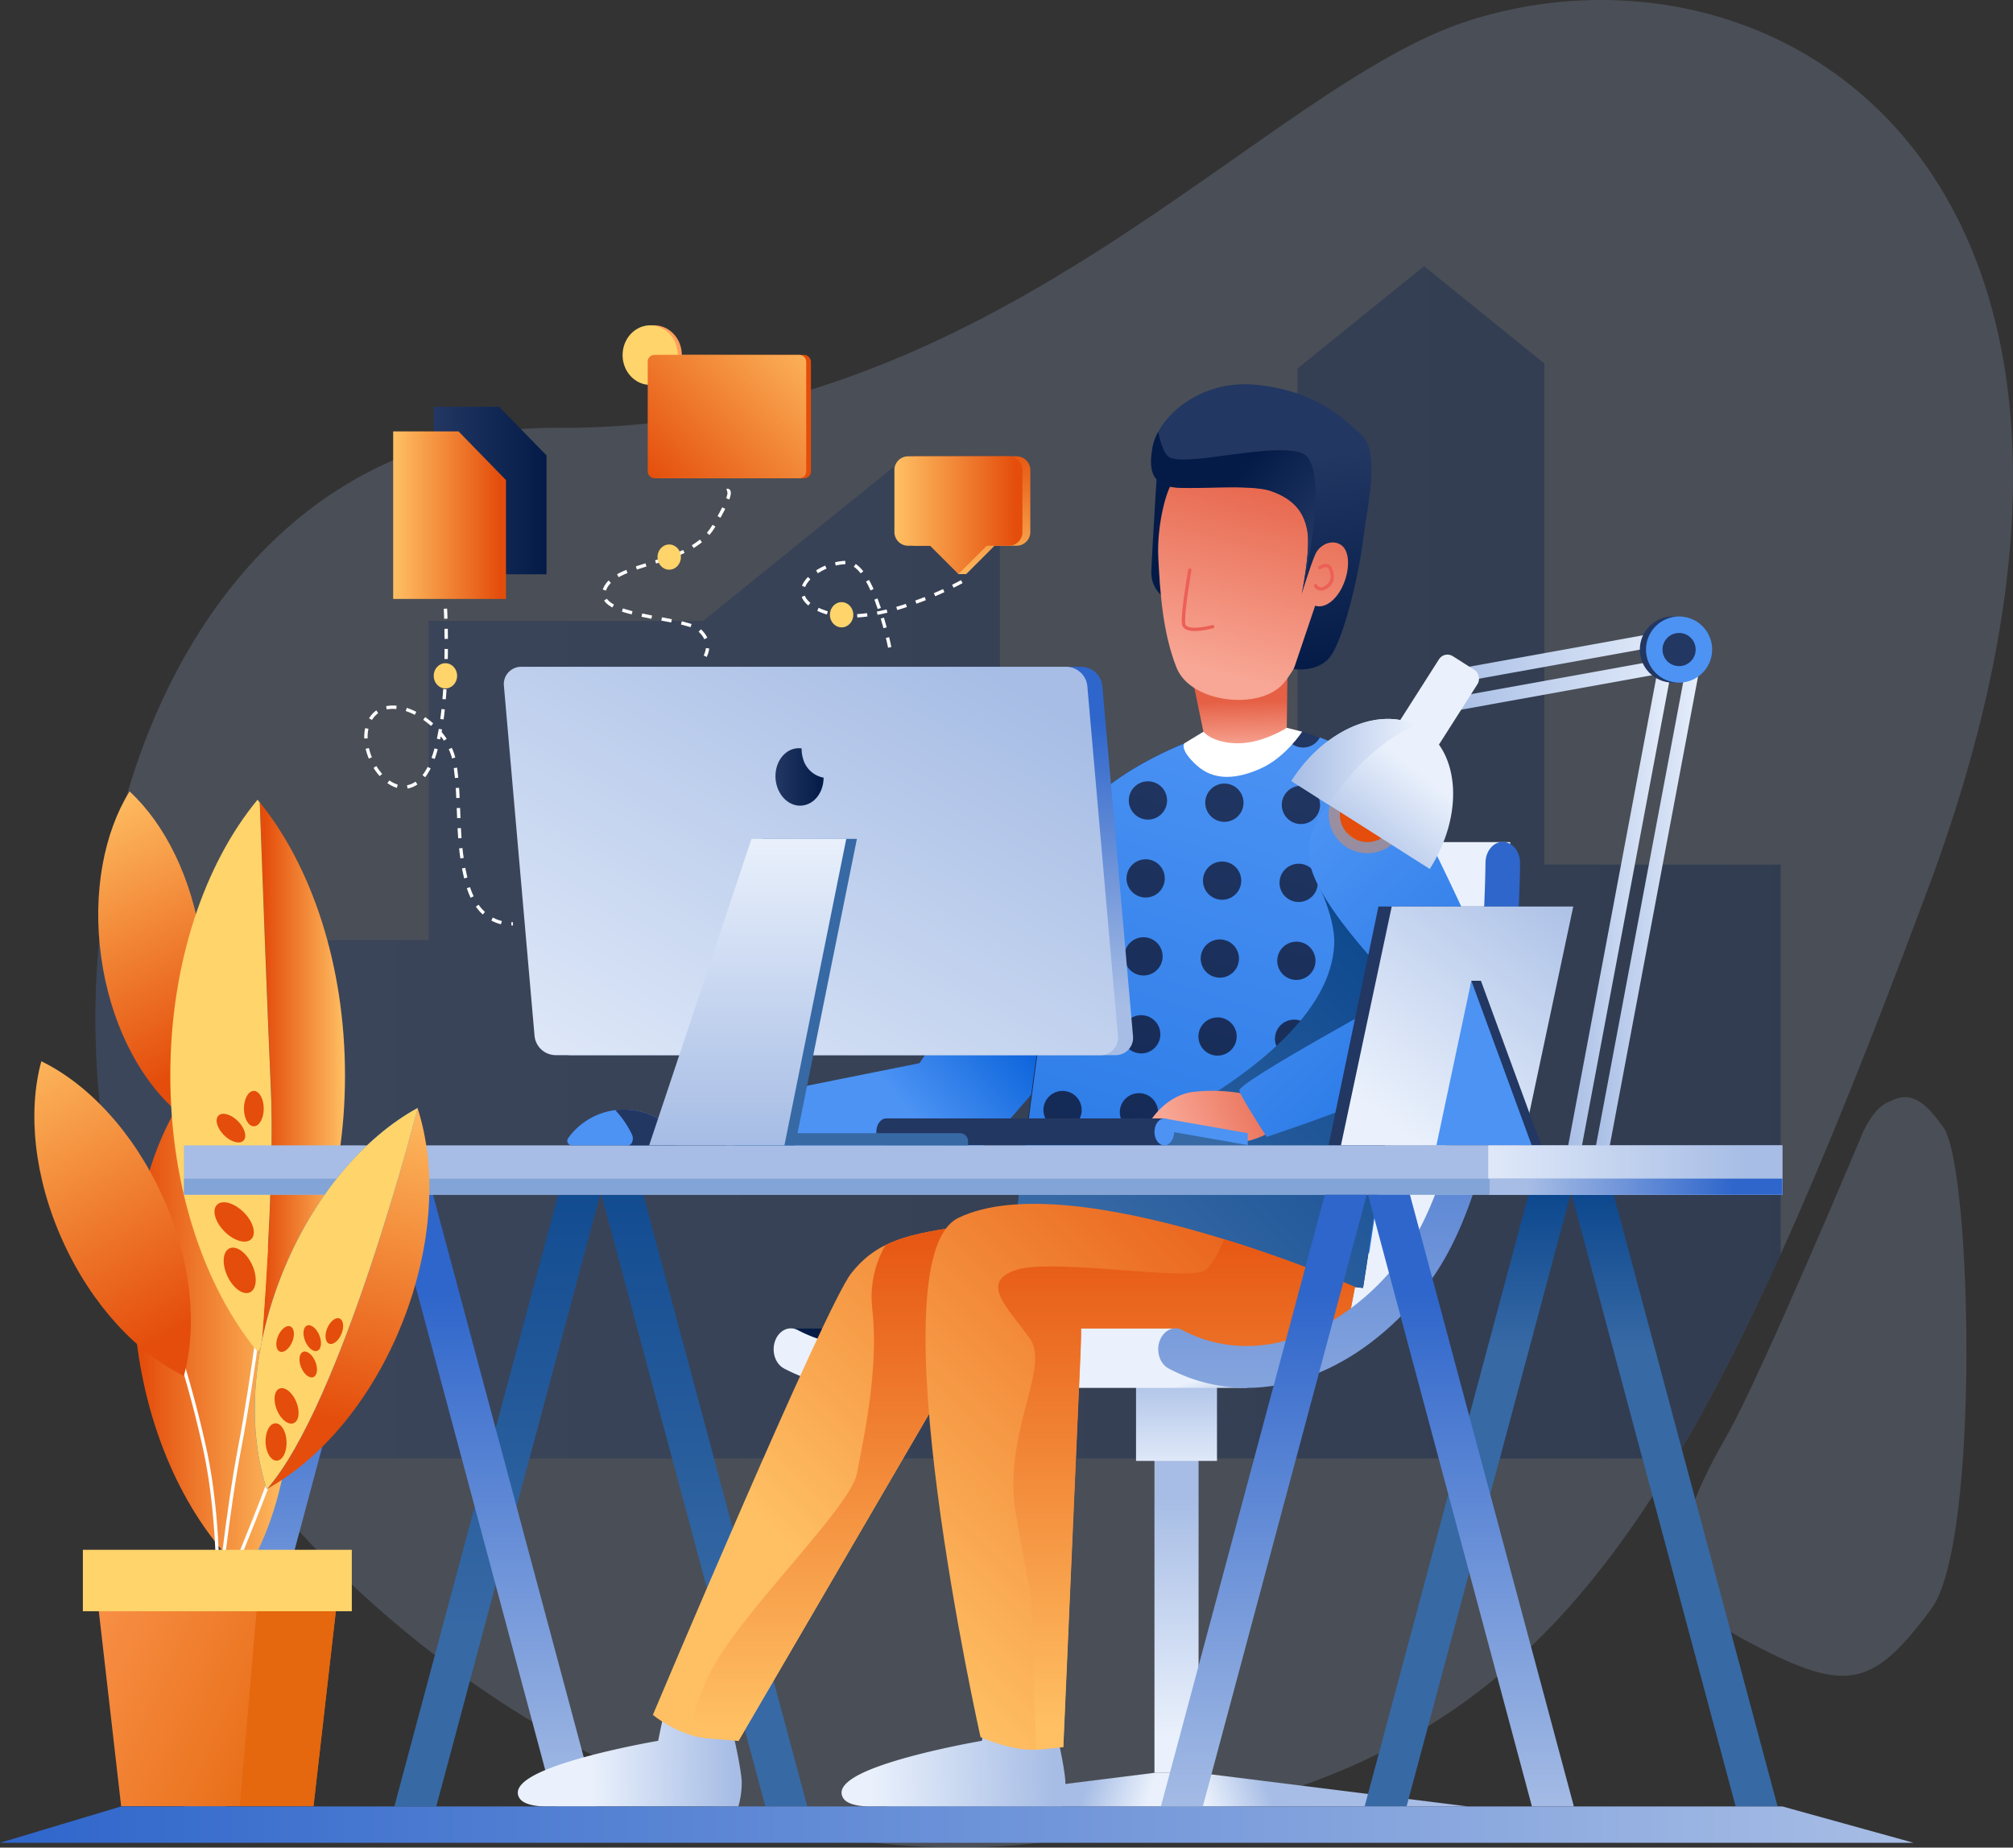 <svg xmlns="http://www.w3.org/2000/svg" xmlns:xlink="http://www.w3.org/1999/xlink" viewBox="0 0 600 550.69"><rect x="0" y="0" width="600" height="550.69" fill="#333333" stroke="none"/><defs><style>.cls-1{fill:#a7bde5;opacity:0.2;}.cls-2{opacity:0.35;fill:url(#linear-gradient);}.cls-3{fill:url(#linear-gradient-2);}.cls-4{fill:url(#linear-gradient-3);}.cls-5{fill:url(#linear-gradient-4);}.cls-6{fill:url(#linear-gradient-5);}.cls-7{fill:url(#linear-gradient-6);}.cls-8{fill:url(#linear-gradient-7);}.cls-9{fill:url(#linear-gradient-8);}.cls-10{fill:url(#linear-gradient-9);}.cls-11{fill:url(#linear-gradient-10);}.cls-12{fill:url(#linear-gradient-11);}.cls-13{fill:url(#linear-gradient-12);}.cls-14{fill:url(#linear-gradient-13);}.cls-15{fill:url(#linear-gradient-14);}.cls-16{fill:url(#linear-gradient-15);}.cls-17{fill:url(#linear-gradient-16);}.cls-18{fill:url(#linear-gradient-17);}.cls-19{fill:url(#linear-gradient-18);}.cls-20{fill:url(#linear-gradient-19);}.cls-21{fill:url(#linear-gradient-20);}.cls-22{fill:url(#linear-gradient-21);}.cls-23{fill:url(#linear-gradient-22);}.cls-24{fill:url(#linear-gradient-23);}.cls-25{fill:url(#linear-gradient-24);}.cls-26{fill:url(#linear-gradient-25);}.cls-27{fill:url(#linear-gradient-26);}.cls-28{fill:#fff;}.cls-29{fill:url(#linear-gradient-27);}.cls-30{fill:url(#linear-gradient-28);}.cls-31{fill:url(#linear-gradient-29);}.cls-32{fill:url(#linear-gradient-30);}.cls-33{fill:#223762;}.cls-34{fill:url(#linear-gradient-31);}.cls-35{fill:#4c93f4;}.cls-36{fill:#3769a5;}.cls-37{fill:url(#linear-gradient-32);}.cls-38{fill:url(#linear-gradient-33);}.cls-39,.cls-78,.cls-87{fill:none;}.cls-39,.cls-87{stroke:#fff;stroke-miterlimit:10;}.cls-40{fill:url(#linear-gradient-34);}.cls-41{fill:url(#linear-gradient-35);}.cls-42{fill:#ffd46a;}.cls-43{fill:url(#linear-gradient-36);}.cls-44{fill:url(#linear-gradient-37);}.cls-45{fill:url(#linear-gradient-38);}.cls-46{fill:url(#linear-gradient-39);}.cls-47{fill:url(#linear-gradient-40);}.cls-48{fill:url(#linear-gradient-41);}.cls-49{fill:#ef8c48;opacity:0.48;}.cls-50{fill:url(#linear-gradient-42);}.cls-51{fill:url(#linear-gradient-43);}.cls-52{fill:url(#linear-gradient-44);}.cls-53{fill:url(#linear-gradient-45);}.cls-54{fill:url(#linear-gradient-46);}.cls-55{fill:url(#linear-gradient-47);}.cls-56{fill:url(#linear-gradient-48);}.cls-57{fill:url(#linear-gradient-49);}.cls-58{fill:url(#linear-gradient-50);}.cls-59{fill:url(#linear-gradient-51);}.cls-60{fill:url(#linear-gradient-52);}.cls-61{fill:#83a4d6;}.cls-62{fill:url(#linear-gradient-53);}.cls-63{fill:url(#linear-gradient-54);}.cls-64{fill:url(#linear-gradient-55);}.cls-65{fill:url(#linear-gradient-56);}.cls-66{fill:url(#linear-gradient-57);}.cls-67{fill:url(#linear-gradient-58);}.cls-68{fill:url(#linear-gradient-59);}.cls-69{fill:url(#linear-gradient-60);}.cls-70{fill:url(#linear-gradient-61);}.cls-71{fill:url(#linear-gradient-62);}.cls-72{fill:url(#linear-gradient-63);}.cls-73{fill:url(#linear-gradient-64);}.cls-74{fill:url(#linear-gradient-65);}.cls-75{fill:url(#linear-gradient-66);}.cls-76{fill:url(#linear-gradient-67);}.cls-77{fill:url(#linear-gradient-68);}.cls-78{stroke:#eb6057;stroke-linecap:round;stroke-linejoin:round;}.cls-79{fill:url(#linear-gradient-69);}.cls-80{fill:url(#linear-gradient-70);}.cls-81{fill:url(#linear-gradient-71);}.cls-82{fill:#ff9f5b;}.cls-83{fill:url(#linear-gradient-72);}.cls-84{fill:url(#linear-gradient-73);}.cls-85{fill:url(#linear-gradient-74);}.cls-86{fill:url(#linear-gradient-75);}.cls-87{stroke-dasharray:3;}</style><linearGradient id="linear-gradient" x1="28.49" y1="257.02" x2="530.74" y2="257.02" gradientUnits="userSpaceOnUse"><stop offset="0" stop-color="#223762"/><stop offset="1" stop-color="#041b48"/></linearGradient><linearGradient id="linear-gradient-2" x1="321.7" y1="538.43" x2="339.35" y2="544.56" gradientUnits="userSpaceOnUse"><stop offset="0" stop-color="#a7bde5"/><stop offset="1" stop-color="#eaf1fc"/></linearGradient><linearGradient id="linear-gradient-3" x1="-1121.02" y1="538.43" x2="-1103.37" y2="544.56" gradientTransform="matrix(-1, 0, 0, 1, -741.33, 0)" xlink:href="#linear-gradient-2"/><linearGradient id="linear-gradient-4" x1="350.68" y1="446.82" x2="350.68" y2="518.17" xlink:href="#linear-gradient-2"/><linearGradient id="linear-gradient-5" x1="350.68" y1="407.16" x2="350.68" y2="441.22" xlink:href="#linear-gradient-2"/><linearGradient id="linear-gradient-6" x1="-1079.94" y1="485.63" x2="-1079.94" y2="320.68" gradientTransform="matrix(-1, 0, 0, 1, -870, 0)" gradientUnits="userSpaceOnUse"><stop offset="0" stop-color="#3769a5"/><stop offset="1" stop-color="#08448b"/></linearGradient><linearGradient id="linear-gradient-7" x1="-1018.21" y1="485.63" x2="-1018.21" y2="320.68" xlink:href="#linear-gradient-6"/><linearGradient id="linear-gradient-8" x1="-1369.15" y1="401.66" x2="-1369.15" y2="351.29" xlink:href="#linear-gradient-6"/><linearGradient id="linear-gradient-9" x1="-1307.42" y1="401.66" x2="-1307.42" y2="351.29" xlink:href="#linear-gradient-6"/><linearGradient id="linear-gradient-10" x1="-1017.24" y1="542.49" x2="-1017.24" y2="385.65" gradientTransform="matrix(-1, 0, 0, 1, -870, 0)" gradientUnits="userSpaceOnUse"><stop offset="0" stop-color="#a7bde5"/><stop offset="1" stop-color="#2f66cb"/></linearGradient><linearGradient id="linear-gradient-11" x1="313.94" y1="522.58" x2="259.27" y2="523.25" xlink:href="#linear-gradient-2"/><linearGradient id="linear-gradient-12" x1="218.88" y1="522.53" x2="175.88" y2="523.2" xlink:href="#linear-gradient-2"/><linearGradient id="linear-gradient-13" x1="256.01" y1="424.45" x2="253.42" y2="415.34" xlink:href="#linear-gradient"/><linearGradient id="linear-gradient-14" x1="366.4" y1="418.68" x2="363.74" y2="409.3" xlink:href="#linear-gradient-2"/><linearGradient id="linear-gradient-15" x1="265.5" y1="324.78" x2="295.89" y2="298.31" gradientUnits="userSpaceOnUse"><stop offset="0" stop-color="#4c93f4"/><stop offset="1" stop-color="#0b63da"/></linearGradient><linearGradient id="linear-gradient-16" x1="229.38" y1="456.54" x2="379.29" y2="306.63" gradientUnits="userSpaceOnUse"><stop offset="0" stop-color="#ffc063"/><stop offset="0.95" stop-color="#e44d0b"/></linearGradient><linearGradient id="linear-gradient-17" x1="247.02" y1="515.16" x2="247.02" y2="345.23" xlink:href="#linear-gradient-16"/><linearGradient id="linear-gradient-18" x1="395.03" y1="218.69" x2="303.04" y2="504" xlink:href="#linear-gradient"/><linearGradient id="linear-gradient-19" x1="394.42" y1="218.55" x2="302.51" y2="503.64" xlink:href="#linear-gradient-15"/><linearGradient id="linear-gradient-20" x1="337.85" y1="383" x2="437.86" y2="282.99" gradientTransform="matrix(1, 0, 0, 1, 0, 0)" xlink:href="#linear-gradient-6"/><linearGradient id="linear-gradient-21" x1="257.79" y1="484.94" x2="407.7" y2="335.04" xlink:href="#linear-gradient-16"/><linearGradient id="linear-gradient-22" x1="350.69" y1="515.16" x2="350.69" y2="345.23" xlink:href="#linear-gradient-16"/><linearGradient id="linear-gradient-23" x1="349.44" y1="337.97" x2="386.28" y2="324.36" gradientUnits="userSpaceOnUse"><stop offset="0" stop-color="#f8a695"/><stop offset="1" stop-color="#e56045"/></linearGradient><linearGradient id="linear-gradient-24" x1="342.82" y1="425.38" x2="340.16" y2="416.01" xlink:href="#linear-gradient-2"/><linearGradient id="linear-gradient-25" x1="373.01" y1="261.11" x2="476.73" y2="370.34" xlink:href="#linear-gradient-15"/><linearGradient id="linear-gradient-26" x1="399.15" y1="277.16" x2="399.15" y2="468.17" gradientUnits="userSpaceOnUse"><stop offset="0" stop-color="#2f66cb"/><stop offset="1" stop-color="#a7bde5"/></linearGradient><linearGradient id="linear-gradient-27" x1="356.83" y1="239.39" x2="356.83" y2="225.3" gradientTransform="translate(8.02 -8.53) rotate(-1.24)" xlink:href="#linear-gradient-23"/><linearGradient id="linear-gradient-28" x1="331.75" y1="180.4" x2="329.24" y2="186.43" gradientTransform="translate(19.82 -20.81) rotate(-2.99)" xlink:href="#linear-gradient"/><linearGradient id="linear-gradient-29" x1="351.95" y1="216.85" x2="369.41" y2="154.54" gradientTransform="translate(8.02 -8.53) rotate(-1.24)" xlink:href="#linear-gradient-23"/><linearGradient id="linear-gradient-30" x1="347.41" y1="177.93" x2="353.57" y2="240.09" gradientTransform="translate(19.82 -20.81) rotate(-2.99)" xlink:href="#linear-gradient"/><linearGradient id="linear-gradient-31" x1="342.77" y1="260.74" x2="284.69" y2="333.04" gradientTransform="translate(127.73)" xlink:href="#linear-gradient-2"/><linearGradient id="linear-gradient-32" x1="-955.51" y1="542.49" x2="-955.51" y2="385.65" xlink:href="#linear-gradient-10"/><linearGradient id="linear-gradient-33" x1="-956.73" y1="399.09" x2="-909.68" y2="399.09" gradientTransform="matrix(-1, 0, 0, 1, -870, 0)" xlink:href="#linear-gradient-16"/><linearGradient id="linear-gradient-34" x1="-893.75" y1="239.31" x2="-933.08" y2="320.18" gradientTransform="matrix(-1, 0, 0, 1, -870, 0)" xlink:href="#linear-gradient-16"/><linearGradient id="linear-gradient-35" x1="-972.84" y1="320.26" x2="-947.45" y2="320.26" gradientTransform="matrix(-1, 0, 0, 1, -870, 0)" xlink:href="#linear-gradient-16"/><linearGradient id="linear-gradient-36" x1="-872.35" y1="309.38" x2="-925.65" y2="401.28" gradientTransform="matrix(-1, 0, 0, 1, -870, 0)" xlink:href="#linear-gradient-16"/><linearGradient id="linear-gradient-37" x1="-869.51" y1="470.18" x2="-969.5" y2="514.78" gradientTransform="matrix(-1, 0, 0, 1, -870, 0)" gradientUnits="userSpaceOnUse"><stop offset="0" stop-color="#ff9f5b"/><stop offset="1" stop-color="#e5670e"/></linearGradient><linearGradient id="linear-gradient-38" x1="-876.78" y1="501.19" x2="-892.95" y2="501.19" xlink:href="#linear-gradient-37"/><linearGradient id="linear-gradient-39" x1="429.47" y1="203.57" x2="507.1" y2="203.57" gradientTransform="translate(184.68 628.19) rotate(-79.76)" xlink:href="#linear-gradient-2"/><linearGradient id="linear-gradient-40" x1="-933.74" y1="298.88" x2="-937.91" y2="309.91" gradientTransform="matrix(-1, 0, 0, 1, -870, 0)" xlink:href="#linear-gradient-16"/><linearGradient id="linear-gradient-41" x1="54.12" y1="425.28" x2="49.95" y2="436.31" gradientTransform="matrix(-1, 0, 0, 1, 109.97, -123.42)" xlink:href="#linear-gradient-16"/><linearGradient id="linear-gradient-42" x1="77.58" y1="434.15" x2="73.42" y2="445.17" gradientTransform="matrix(-1, 0, 0, 1, 130.02, -115.91)" xlink:href="#linear-gradient-16"/><linearGradient id="linear-gradient-43" x1="-362" y1="482.54" x2="-366.16" y2="493.56" gradientTransform="matrix(-1, 0, 0, 1, -310.41, -156.5)" xlink:href="#linear-gradient-16"/><linearGradient id="linear-gradient-44" x1="428.03" y1="195.55" x2="505.65" y2="195.55" gradientTransform="translate(191.37 620.17) rotate(-79.76)" xlink:href="#linear-gradient-2"/><linearGradient id="linear-gradient-45" x1="466.83" y1="268.3" x2="499.65" y2="268.3" gradientTransform="translate(1007.78 442.57) rotate(169.34)" xlink:href="#linear-gradient-2"/><linearGradient id="linear-gradient-46" x1="-1265.73" y1="253.2" x2="-1287.53" y2="225.86" gradientTransform="matrix(-0.84, 0.54, 0.54, 0.84, -786.37, 728.65)" xlink:href="#linear-gradient-2"/><linearGradient id="linear-gradient-47" x1="397.87" y1="255.38" x2="402.1" y2="249.86" gradientTransform="matrix(0.54, 0.84, -0.84, 0.54, 393.24, -231.42)" xlink:href="#linear-gradient-16"/><linearGradient id="linear-gradient-48" x1="-1268.2" y1="254.91" x2="-1289.89" y2="227.7" gradientTransform="matrix(-1, 0, 0, 1, -870, 0)" xlink:href="#linear-gradient-2"/><linearGradient id="linear-gradient-49" x1="384.92" y1="227.06" x2="422.09" y2="227.06" xlink:href="#linear-gradient-2"/><linearGradient id="linear-gradient-50" x1="474.84" y1="269.81" x2="507.65" y2="269.81" gradientTransform="translate(1023.93 444.08) rotate(169.34)" xlink:href="#linear-gradient-2"/><linearGradient id="linear-gradient-51" x1="173.5" y1="348.73" x2="431.02" y2="348.73" gradientTransform="matrix(1, 0, 0, -1, 1456.09, 697.45)" xlink:href="#linear-gradient-2"/><linearGradient id="linear-gradient-52" x1="521" y1="348.73" x2="428.66" y2="348.73" gradientTransform="translate(974.84 697.45) rotate(180)" xlink:href="#linear-gradient-2"/><linearGradient id="linear-gradient-53" x1="455" y1="353.69" x2="516.67" y2="353.69" gradientTransform="translate(975.26 707.38) rotate(180)" xlink:href="#linear-gradient-10"/><linearGradient id="linear-gradient-54" x1="-1308.43" y1="542.49" x2="-1308.43" y2="385.65" xlink:href="#linear-gradient-10"/><linearGradient id="linear-gradient-55" x1="-1246.7" y1="542.49" x2="-1246.7" y2="385.65" xlink:href="#linear-gradient-10"/><linearGradient id="linear-gradient-56" x1="246.19" y1="214.92" x2="246.19" y2="299.75" xlink:href="#linear-gradient-26"/><linearGradient id="linear-gradient-57" x1="279.29" y1="191.13" x2="178.32" y2="367.09" xlink:href="#linear-gradient-2"/><linearGradient id="linear-gradient-58" x1="-994.89" y1="324.35" x2="-967.51" y2="429.12" gradientTransform="matrix(-1, 0, 0, 1, -870, 0)" xlink:href="#linear-gradient-16"/><linearGradient id="linear-gradient-59" x1="-982.63" y1="321.14" x2="-955.24" y2="425.91" gradientTransform="matrix(-1, 0, 0, 1, -870, 0)" xlink:href="#linear-gradient-15"/><linearGradient id="linear-gradient-60" x1="-1349.54" y1="33.22" x2="-1352.75" y2="41.73" gradientTransform="matrix(0, -1, -1, 0, 157.21, -961.99)" xlink:href="#linear-gradient-16"/><linearGradient id="linear-gradient-61" x1="-1336.91" y1="41.06" x2="-1340.13" y2="49.57" gradientTransform="matrix(0, -1, -1, 0, 150.37, -947.02)" xlink:href="#linear-gradient-16"/><linearGradient id="linear-gradient-62" x1="-435.93" y1="532.44" x2="-439.14" y2="540.95" gradientTransform="matrix(-1, 0, 0, 1, -352.88, -160.12)" xlink:href="#linear-gradient-16"/><linearGradient id="linear-gradient-63" x1="-431.85" y1="539.26" x2="-435.06" y2="547.76" gradientTransform="matrix(-1, 0, 0, 1, -349.99, -159.08)" xlink:href="#linear-gradient-16"/><linearGradient id="linear-gradient-64" x1="-417.83" y1="539.28" x2="-421.04" y2="547.79" gradientTransform="matrix(-1, 0, 0, 1, -345.81, -155.72)" xlink:href="#linear-gradient-16"/><linearGradient id="linear-gradient-65" x1="-861.72" y1="412" x2="-864.93" y2="420.51" gradientTransform="matrix(-1, 0, 0, 1, -794.74, -22.79)" xlink:href="#linear-gradient-16"/><linearGradient id="linear-gradient-66" x1="-1440.4" y1="543.83" x2="-870" y2="543.83" xlink:href="#linear-gradient-10"/><linearGradient id="linear-gradient-67" x1="222.86" y1="340.16" x2="222.86" y2="248.69" xlink:href="#linear-gradient-2"/><linearGradient id="linear-gradient-68" x1="231.09" y1="231.55" x2="245.44" y2="231.55" xlink:href="#linear-gradient"/><linearGradient id="linear-gradient-69" x1="392.07" y1="161.49" x2="369.28" y2="141.39" xlink:href="#linear-gradient"/><linearGradient id="linear-gradient-70" x1="129.28" y1="146.19" x2="162.89" y2="146.19" xlink:href="#linear-gradient"/><linearGradient id="linear-gradient-71" x1="117.19" y1="153.54" x2="150.81" y2="153.54" xlink:href="#linear-gradient-16"/><linearGradient id="linear-gradient-72" x1="194.47" y1="124.16" x2="241.71" y2="124.16" xlink:href="#linear-gradient-16"/><linearGradient id="linear-gradient-73" x1="244.48" y1="97.71" x2="192.3" y2="147.35" xlink:href="#linear-gradient-16"/><linearGradient id="linear-gradient-74" x1="287.97" y1="174.47" x2="287.97" y2="129.33" xlink:href="#linear-gradient-16"/><linearGradient id="linear-gradient-75" x1="266.62" y1="153.54" x2="304.79" y2="153.54" xlink:href="#linear-gradient-16"/></defs><title>Asset 11</title><g id="Layer_2" data-name="Layer 2"><g id="Layer_1-2" data-name="Layer 1"><g id="_6" data-name="6"><path class="cls-1" d="M555.35,337.32s-30.06,71.73-40.26,89.87-25.59,45.23,4.52,61.37,38,15.39,56.06-9.07c14.6-19.76,12-130.95,3.76-143.17s-12.79-9.59-16.93-7.71S555.35,337.32,555.35,337.32Z"/><path class="cls-1" d="M166.32,127.51C296.57,128.3,376,25.82,437.91,6.11c93.08-29.61,215.86,47,136.68,259S454.39,530.94,311.77,549C197.66,563.5,97.17,480.57,57.13,414.38-5.51,310.83,36.06,126.73,166.32,127.51Z"/><path class="cls-2" d="M530.74,373.85V257.7H460.32V108.34l-35.87-29-37.71,30.49V257.7H298V139.45H266l-56.42,45.61H127.78v95.11H29.61C25.12,327,34,376.17,57.14,414.38A239.25,239.25,0,0,0,71,434.71H499.53C510,417.18,520.26,397,530.74,373.85Z"/><polygon class="cls-3" points="344.1 528.39 263.79 538.43 350.69 538.43 350.69 528.39 344.1 528.39"/><polygon class="cls-4" points="357.28 528.39 437.6 538.43 350.69 538.43 350.69 528.39 357.28 528.39"/><rect class="cls-5" x="344.1" y="406.69" width="13.15" height="121.7"/><rect class="cls-6" x="338.61" y="412.95" width="24.13" height="22.48"/><polygon class="cls-7" points="228.12 538.41 240.62 538.41 191.76 356.08 179.27 356.08 228.12 538.41"/><polygon class="cls-8" points="130.04 538.41 117.54 538.41 166.39 356.08 178.89 356.08 130.04 538.41"/><polygon class="cls-9" points="517.33 538.41 529.83 538.41 480.97 356.08 468.48 356.08 517.33 538.41"/><polygon class="cls-10" points="419.25 538.41 406.75 538.41 455.6 356.08 468.1 356.08 419.25 538.41"/><polygon class="cls-11" points="165.42 538.41 177.92 538.41 129.06 356.08 116.56 356.08 165.42 538.41"/><path class="cls-12" d="M315.47,518.84s2,8.95,2.08,12.38a25.45,25.45,0,0,1-1,7.2H260.57s-7.35.4-9.19-2.42,1-5.79,8.45-8.76c12.31-4.9,32.84-8.39,32.84-8.39l2.45-11.89Z"/><path class="cls-13" d="M219,518.84s2,8.95,2.08,12.38a25.45,25.45,0,0,1-1,7.2H164.07s-7.35.4-9.19-2.42,1-5.79,8.45-8.76c12.31-4.9,32.84-8.39,32.84-8.39l2.45-11.89Z"/><rect class="cls-14" x="235.64" y="395.98" width="28.15" height="12.63"/><path class="cls-15" d="M450.13,251H333.31c-2.84,0-5.15,2.77-5.17,6.21h0v.2A435.72,435.72,0,0,1,325,302.95a288.75,288.75,0,0,1-6.56,36.15c-3,11.74-7,22.54-11.88,30.56A72.39,72.39,0,0,1,285.08,392c-8.66,5.73-18.41,9.19-28.19,9.18a40.71,40.71,0,0,1-19.1-4.75c-2.61-1.37-5.64.09-6.77,3.25s.07,6.83,2.68,8.2a49.61,49.61,0,0,0,20.59,5.7l.15.08H371.52l52-31.36,17.06-29.27L451,274.17Z"/><path class="cls-16" d="M329.37,235.89l-55.32,81L213.64,329,217.05,345s67.54-.37,73.79-1.84,55.58-65.8,55.58-65.8Z"/><path class="cls-17" d="M288.88,365.18c-18,2.57-27.33,4.41-35.17,14.34s-59.11,131.6-59.11,131.6,7.3,6.21,16.42,7l9.12.75,64.7-111Z"/><path class="cls-18" d="M260,390.17c2,18-2.6,38.6-4.61,49.08s-36.75,43.38-44.47,60.84a93.94,93.94,0,0,0-5.78,16.77,25.55,25.55,0,0,0,5.85,1.23l9.12.75,64.7-111,4-42.64c-11,1.57-18.74,2.88-24.9,5.91A31.12,31.12,0,0,0,260,390.17Z"/><path class="cls-19" d="M388.13,218.08s20.75,6.15,30.46,17.81-12.32,148-12.32,148l-6.93-.79-97.47-11.13s13.08-123.26,23.56-133.56S353,221.54,353,221.54Z"/><path class="cls-20" d="M315.51,370.57a5.69,5.69,0,0,1,5.05,3.45l12.09,1.38a5.67,5.67,0,0,1,11.14,1.27L355.25,378c0-.18,0-.36,0-.55a5.7,5.7,0,1,1,11.12,1.82l12.2,1.39a5.64,5.64,0,0,1-.54-2.55,5.7,5.7,0,1,1,10.19,3.65l11.36,1.3,3.47.4a5.67,5.67,0,0,1,5.07-10c.53-3.45,1.16-7.65,1.86-12.41a5.69,5.69,0,1,1,1.29-8.88c5.86-41,14.25-108.28,7.56-116.32s-18.65-13.46-25.42-16.05a5.66,5.66,0,0,1-10.47-1.22l-12.73,1.25a5.64,5.64,0,0,1-8.37.82l-8.57.84s-17.12,6.52-27.6,16.82a6.3,6.3,0,0,0-.71.89,5.65,5.65,0,0,1-1.37,2.53,85.59,85.59,0,0,0-4.22,13.75,5.68,5.68,0,1,1-2.4,11c-.84,4.22-1.67,8.73-2.48,13.44a5.68,5.68,0,1,1-1.25,7.44c-6.21,38.21-11.13,84.49-11.13,84.49l8.68,1A5.69,5.69,0,0,1,315.51,370.57Zm95.16-135.69a5.7,5.7,0,1,1-5.86,5.53A5.7,5.7,0,0,1,410.67,234.87ZM410,258.11a5.7,5.7,0,1,1-5.86,5.53A5.7,5.7,0,0,1,410,258.11Zm-.68,23.23a5.7,5.7,0,1,1-5.86,5.53A5.7,5.7,0,0,1,409.32,281.34Zm-.68,23.23a5.7,5.7,0,1,1-5.86,5.53A5.7,5.7,0,0,1,408.64,304.57ZM408,327.81a5.7,5.7,0,1,1-5.86,5.53A5.7,5.7,0,0,1,408,327.81Zm-20.08-93.6a5.7,5.7,0,1,1-5.86,5.53A5.7,5.7,0,0,1,387.89,234.21Zm-.68,23.23a5.7,5.7,0,1,1-5.86,5.53A5.7,5.7,0,0,1,387.21,257.44Zm-.68,23.23a5.7,5.7,0,1,1-5.86,5.53A5.7,5.7,0,0,1,386.53,280.68Zm-.68,23.23a5.7,5.7,0,1,1-5.86,5.53A5.7,5.7,0,0,1,385.86,303.91Zm-.68,23.23a5.7,5.7,0,1,1-5.86,5.53A5.7,5.7,0,0,1,385.18,327.14Zm-.66,22.63a5.7,5.7,0,1,1-5.86,5.53A5.7,5.7,0,0,1,384.52,349.77ZM365.11,233.55a5.7,5.7,0,1,1-5.86,5.53A5.7,5.7,0,0,1,365.11,233.55Zm-.68,23.23a5.7,5.7,0,1,1-5.86,5.53A5.7,5.7,0,0,1,364.43,256.78ZM363.75,280a5.7,5.7,0,1,1-5.86,5.53A5.7,5.7,0,0,1,363.75,280Zm-.68,23.23a5.7,5.7,0,1,1-5.86,5.53A5.7,5.7,0,0,1,363.08,303.25Zm-.68,23.23a5.7,5.7,0,1,1-5.86,5.53A5.7,5.7,0,0,1,362.4,326.48Zm-.66,22.63a5.7,5.7,0,1,1-5.86,5.53A5.7,5.7,0,0,1,361.74,349.11ZM342.32,232.88a5.7,5.7,0,1,1-5.86,5.53A5.7,5.7,0,0,1,342.32,232.88Zm-.68,23.23a5.7,5.7,0,1,1-5.86,5.53A5.7,5.7,0,0,1,341.65,256.12ZM341,279.35a5.7,5.7,0,1,1-5.86,5.53A5.7,5.7,0,0,1,341,279.35Zm-.68,23.23a5.7,5.7,0,1,1-5.86,5.53A5.7,5.7,0,0,1,340.29,302.58Zm-.68,23.23a5.7,5.7,0,1,1-5.86,5.53A5.7,5.7,0,0,1,339.62,325.82ZM339,348.45A5.7,5.7,0,1,1,333.1,354,5.7,5.7,0,0,1,339,348.45Zm-21.45-46.53a5.7,5.7,0,1,1-5.86,5.53A5.7,5.7,0,0,1,317.51,301.92Zm-.68,23.23a5.7,5.7,0,1,1-5.86,5.53A5.7,5.7,0,0,1,316.84,325.15Zm-.66,22.63a5.7,5.7,0,1,1-5.86,5.53A5.7,5.7,0,0,1,316.18,347.78Z"/><path class="cls-21" d="M391.3,260.29s6.75,12.25,6.39,21.07c-1.69,41-93.76,72.33-93.76,72.33l-2.07,18.23,104.4,11.92,15.22-98.68Z"/><path class="cls-22" d="M403.85,383.56S319.39,346.61,285.64,363c-25.34,12.28,6.62,154.76,6.62,154.76s9.53,4.41,17.08,3.68l7.55-.74,5.44-124.54,50.92,11.14,28.12-10.66Z"/><path class="cls-23" d="M401.4,396.61l2.48-13a408,408,0,0,0-39-14.24c-1.42,3.48-3.38,7.36-5.55,9.14-4.4,3.62-45.2-3.62-56.42,0s-2.39,11.4,4,20.37-8.45,28.46-4,53.09l4.41,24.63,1.49,44.88.59,0,7.55-.74,5.44-124.54,50.92,11.14Z"/><path class="cls-24" d="M370.79,326a50.47,50.47,0,0,0-15.17-.55c-7.94,1-12.46,8.24-12.46,8.24s23.28,6.47,26.8,6.56,8.89-2.91,8.89-2.91Z"/><rect class="cls-25" x="322.27" y="395.98" width="28.15" height="13.22"/><path class="cls-26" d="M419.2,236.8s30.56,59.22,29.52,69-71.16,33.06-71.16,33.06-7.85-12.09-8.17-13.83c-.46-2.47,48.89-29.31,48.89-29.31s-26.1-25.6-27.94-39.09,10.6-22.91,18.42-22.91S419.2,236.8,419.2,236.8Z"/><path class="cls-27" d="M442.77,257.18v.2a435.74,435.74,0,0,1-3.13,45.57,288.75,288.75,0,0,1-6.56,36.15c-3,11.74-7,22.54-11.88,30.56A72.39,72.39,0,0,1,399.71,392c-8.66,5.73-18.41,9.19-28.19,9.18a40.71,40.71,0,0,1-19.1-4.75c-2.61-1.37-5.64.09-6.77,3.25s.07,6.83,2.68,8.2a49.5,49.5,0,0,0,23.19,5.78c11.78,0,23.15-4.12,33.12-10.7a83.5,83.5,0,0,0,24.84-25.92c6.1-10,10.46-22.45,13.74-35.49,4.9-19.55,7.33-40.53,8.57-56.7s1.28-27.52,1.28-27.66c0-3.44-2.29-6.25-5.13-6.26s-5.15,2.77-5.17,6.21Z"/><path class="cls-28" d="M358.72,218.08l-5.7,3.46s-1.6,1.75,3.61,6.52,12,4.23,19.29.92,12.2-10.9,12.2-10.9l-4.55-1.15Z"/><path class="cls-29" d="M355,200.27l3.69,17.81s2.65,3.37,10.12,3.46,14.73-4.61,14.73-4.61l.22-18.14Z"/><path class="cls-30" d="M345.17,135.88s-1.65,25.46-2,34.36,10.71,11.18,10.71,11.18l16.14-16.88-7.13-26.61Z"/><path class="cls-31" d="M345.25,166.28c.52,10,1.24,22.15,5.44,32.74s25.07,12.9,32,4.49,9.42-21.87,9.42-21.87,7.19.5,9.05-4.87,1.44-13.4-1.91-15-6.55,2.1-6.55,2.1S394,153.51,386.58,147s-35.56-4.31-37.12-3S344.73,156.24,345.25,166.28Z"/><path class="cls-32" d="M388,177s2.68-12.88,1.71-18.7-4.19-9.67-10.85-12S353,146.24,348.77,145s-6.73-3.29-5.24-11.75,13.69-20.33,31-18.55,25.48,9.57,31.15,14.8,2.16,19.5.61,31.49-5.73,28.3-9.29,34-11.38,4.42-11.38,4.42L392,180.52s2.87,1.28,6.19-2.63,4.64-10.82,2.73-14.15-7.25-2.55-9,1.74S388,177,388,177Z"/><polygon class="cls-33" points="449.14 341.37 396 341.37 410.86 270.2 464 270.2 449.14 341.37"/><polygon class="cls-34" points="453.8 341.37 399.69 341.37 414.82 270.2 468.93 270.2 453.8 341.37"/><polygon class="cls-33" points="441.41 292.32 459.4 341.37 430.99 341.37 438.56 292.32 441.41 292.32"/><polygon class="cls-35" points="438.56 292.32 456.55 341.37 428.14 341.37 438.56 292.32"/><polygon class="cls-36" points="346.42 336.32 372.1 341.3 360.44 341.37 346.42 341.37 346.42 336.32"/><polygon class="cls-35" points="346.9 336.91 371.9 341.3 371.9 337.74 346.9 333.35 346.9 336.91"/><path class="cls-33" d="M264.13,333.35c-1.62,0-2.93,1.8-2.93,4s1.31,4,2.93,4H347v-8Z"/><polygon class="cls-37" points="67.33 538.41 54.84 538.41 103.69 356.08 116.19 356.08 67.33 538.41"/><path class="cls-38" d="M85.39,396c4,28.45-1.14,55-12.35,73.16-15.78-14.39-28-38.49-32-66.94s1.14-55,12.35-73.16C69.16,343.43,81.4,367.52,85.39,396Z"/><path class="cls-39" d="M49.45,391.43a335.92,335.92,0,0,1,11.37,39.46c5.3,23.28,4,51,4,51"/><path class="cls-39" d="M78.61,383.84s-3.18,26.71-7.1,47.3-6.58,47.79-6.58,47.79"/><path class="cls-39" d="M85,428.69s-6.37,17.4-11,28.67-9,22.87-9,22.87"/><path class="cls-40" d="M60,281c2.62,19.15-.9,37-8.49,49.2-10.59-9.72-18.76-26-21.38-45.12s.9-37,8.49-49.2C49.16,245.61,57.34,261.85,60,281Z"/><path class="cls-41" d="M80.79,325.16c-1-22.29-2.49-62.51-3.34-86,15.46,19.14,25.38,48.47,25.38,81.4,0,32.55-9.7,61.57-24.85,80.72C79.67,378.84,81.7,345.45,80.79,325.16Z"/><path class="cls-42" d="M50.76,320.6c0-33.4,10.19-63.12,26-82.24.22.27.44.56.66.84.85,23.45,2.34,63.67,3.34,86,.91,20.29-1.12,53.68-2.81,76.16-.4.5-.78,1-1.19,1.52C61,383.72,50.76,354,50.76,320.6Z"/><path class="cls-43" d="M48.41,356.47c8.63,19,10.5,38.62,6.4,53.61-14-6.81-27.46-21.11-36.09-40.16s-10.5-38.62-6.4-53.61C26.29,323.12,39.78,337.43,48.41,356.47Z"/><polygon class="cls-44" points="36.11 538.35 93.44 538.35 101.95 464.04 27.6 464.04 36.11 538.35"/><polygon class="cls-45" points="101.95 464.04 93.44 538.35 71.51 538.35 77.86 464.04 101.95 464.04"/><rect class="cls-42" x="24.69" y="461.92" width="80.16" height="18.31" transform="translate(129.55 942.15) rotate(-180)"/><rect class="cls-46" x="466.27" y="164.27" width="4.04" height="78.6" rx="1.34" ry="1.34" transform="translate(585.33 -293.46) rotate(79.76)"/><ellipse class="cls-47" cx="75.66" cy="330.42" rx="2.95" ry="5.27"/><ellipse class="cls-48" cx="68.84" cy="336.24" rx="2.95" ry="5.27" transform="translate(-217.6 147.16) rotate(-45)"/><circle class="cls-49" cx="407.57" cy="242.73" r="11.56" transform="translate(-16.16 456) rotate(-57.49)"/><ellipse class="cls-50" cx="69.8" cy="364.2" rx="4.05" ry="7.23" transform="translate(-237.09 156.03) rotate(-45)"/><ellipse class="cls-51" cx="71.46" cy="378.63" rx="4.05" ry="7.23" transform="translate(-153.17 65.56) rotate(-24.97)"/><rect class="cls-52" x="464.82" y="156.26" width="4.04" height="78.6" rx="1.34" ry="1.34" transform="translate(576.25 -298.62) rotate(79.76)"/><rect class="cls-53" x="481.22" y="189.14" width="4.04" height="158.33" rx="1.34" ry="1.34" transform="translate(908.5 621.38) rotate(-169.34)"/><rect class="cls-54" x="414.65" y="193.31" width="13.66" height="55.18" rx="2.97" ry="2.97" transform="translate(184.74 -191.9) rotate(32.51)"/><circle class="cls-55" cx="407.57" cy="242.73" r="8.23" transform="translate(-16.16 456) rotate(-57.49)"/><path class="cls-56" d="M423.88,217.13c-11.38-7.25-28.82-.25-38.95,15.65L426.15,259C436.28,243.15,435.26,224.39,423.88,217.13Z"/><path class="cls-57" d="M384.92,232.78,396,239.84c7.41-11.62,17.06-20,26.09-23.69C410.73,210.62,394.54,217.69,384.92,232.78Z"/><rect class="cls-58" x="489.22" y="190.64" width="4.04" height="158.33" rx="1.34" ry="1.34" transform="translate(924.09 625.84) rotate(-169.34)"/><circle class="cls-33" cx="498.63" cy="193.6" r="9.86"/><circle class="cls-35" cx="500.47" cy="193.6" r="9.86"/><circle class="cls-33" cx="500.47" cy="193.6" r="4.94"/><rect class="cls-59" x="54.84" y="341.37" width="476.42" height="14.7" transform="translate(586.09 697.45) rotate(-180)"/><rect class="cls-60" x="443.59" y="341.37" width="87.66" height="14.7" transform="translate(974.84 697.45) rotate(-180)"/><rect class="cls-61" x="54.84" y="351.3" width="476.42" height="4.78" transform="translate(586.09 707.38) rotate(-180)"/><rect class="cls-62" x="444.01" y="351.3" width="87.25" height="4.78" transform="translate(975.26 707.38) rotate(-180)"/><polygon class="cls-63" points="456.61 538.41 469.11 538.41 420.25 356.08 407.75 356.08 456.61 538.41"/><polygon class="cls-64" points="358.52 538.41 346.02 538.41 394.88 356.08 407.38 356.08 358.52 538.41"/><path class="cls-36" d="M218.9,337.76h69.64a0,0,0,0,1,0,0v3.62a0,0,0,0,1,0,0H221.31a2.4,2.4,0,0,1-2.4-2.4v-1.21A0,0,0,0,1,218.9,337.76Z" transform="translate(507.45 679.13) rotate(-180)"/><path class="cls-65" d="M170,314.49H332.48a5.16,5.16,0,0,0,5.22-5.72l-9.13-104.31a6.37,6.37,0,0,0-6.22-5.72H159.89a5.16,5.16,0,0,0-5.22,5.72l9.13,104.31A6.37,6.37,0,0,0,170,314.49Z"/><path class="cls-66" d="M165.54,314.49H328a5.16,5.16,0,0,0,5.22-5.72l-9.13-104.31a6.37,6.37,0,0,0-6.22-5.72H155.42a5.16,5.16,0,0,0-5.22,5.72l9.13,104.31A6.37,6.37,0,0,0,165.54,314.49Z"/><path class="cls-35" d="M170.45,341.37a1.35,1.35,0,0,1-1.12-2.11,20.44,20.44,0,0,1,33.25,0,1.35,1.35,0,0,1-1.12,2.11Z"/><path class="cls-33" d="M188.39,338.21a28.1,28.1,0,0,0-5-7.34,20.63,20.63,0,0,1,2.54-.16,20.41,20.41,0,0,1,16.63,8.55,1.35,1.35,0,0,1-1.12,2.11h-14.2C188.36,341.37,189,339.53,188.39,338.21Z"/><path class="cls-67" d="M119.95,394.16C110.8,417.24,95.62,435,79.43,443.86c22.41-25.32,45-113.65,45-113.65C130.19,347.76,129.1,371.08,119.95,394.16Z"/><path class="cls-68" d="M84,379.9c9.15-23.08,24.33-40.82,40.52-49.69,0,0-22.63,88.33-45,113.65C73.72,426.31,74.81,403,84,379.9Z"/><path class="cls-42" d="M84,379.9c9.15-23.08,24.33-40.82,40.52-49.69,0,0-22.63,88.33-45,113.65C73.72,426.31,74.81,403,84,379.9Z"/><ellipse class="cls-69" cx="99.65" cy="396.73" rx="4.06" ry="2.28" transform="translate(-304.77 335.35) rotate(-67.27)"/><ellipse class="cls-70" cx="84.98" cy="399.09" rx="4.06" ry="2.28" transform="translate(-315.95 323.27) rotate(-67.27)"/><ellipse class="cls-71" cx="93.07" cy="398.84" rx="2.28" ry="4.06" transform="translate(-144.21 65.02) rotate(-22.27)"/><ellipse class="cls-72" cx="91.87" cy="406.69" rx="2.28" ry="4.06" transform="translate(-147.27 65.15) rotate(-22.27)"/><ellipse class="cls-73" cx="85.42" cy="419.02" rx="3.13" ry="5.57" transform="translate(-152.43 63.63) rotate(-22.27)"/><ellipse class="cls-74" cx="82.3" cy="429.78" rx="3.13" ry="5.57" transform="translate(-16.75 3.55) rotate(-2.24)"/><polygon class="cls-75" points="0 549.25 570.4 549.25 531.25 538.41 36.11 538.41 0 549.25"/><polygon class="cls-36" points="236.98 341.37 196.66 341.37 227.17 250.04 255.41 250.04 236.98 341.37"/><polygon class="cls-76" points="233.81 341.37 193.49 341.37 224 250.04 252.24 250.04 233.81 341.37"/><path class="cls-77" d="M239.31,225.94a10.08,10.08,0,0,1-.38-2.87,6,6,0,0,0-3,.34c-3.74,1.46-5.7,6.29-4.38,10.79s5.42,7,9.17,5.49c2.94-1.15,4.76-4.39,4.76-7.91A7.81,7.81,0,0,1,239.31,225.94Z"/><path class="cls-78" d="M354.64,169.91s-2.26,12.81-1.85,16,8.67.86,8.67.86"/><path class="cls-79" d="M388.13,135.11c-9-3.49-36.21,4.6-40.07.82-1.2-1.17-2.13-3.92-2.84-7.16a15.17,15.17,0,0,0-1.69,4.53c-1.49,8.46,1,10.51,5.24,11.75s23.4-1,30.06,1.33,9.88,6.19,10.85,12-1.71,18.7-1.71,18.7S397.14,138.6,388.13,135.11Z"/><ellipse class="cls-35" cx="347.03" cy="337.36" rx="2.93" ry="4.01"/><polygon class="cls-80" points="148.76 121.23 129.28 121.23 129.28 171.16 162.89 171.16 162.89 135.73 148.76 121.23"/><polygon class="cls-81" points="136.68 128.58 117.19 128.58 117.19 178.51 150.81 178.51 150.81 143.08 136.68 128.58"/><ellipse class="cls-82" cx="195" cy="105.84" rx="8.23" ry="8.88"/><ellipse class="cls-42" cx="193.8" cy="105.84" rx="8.23" ry="8.88"/><rect class="cls-83" x="194.47" y="105.78" width="47.24" height="36.76" rx="1.97" ry="1.97"/><rect class="cls-84" x="193.06" y="105.78" width="47.24" height="36.76" rx="1.97" ry="1.97"/><path class="cls-85" d="M303,136H273a4.1,4.1,0,0,0-4.1,4.1v18.46a4.1,4.1,0,0,0,4.1,4.1h6.54l6.17,8.44H288l8.44-8.44H303a4.1,4.1,0,0,0,4.1-4.1V140.09A4.1,4.1,0,0,0,303,136Z"/><path class="cls-86" d="M300.69,136h-30a4.1,4.1,0,0,0-4.1,4.1v18.46a4.1,4.1,0,0,0,4.1,4.1h6.54l8.44,8.44,8.44-8.44h6.54a4.1,4.1,0,0,0,4.1-4.1V140.09A4.1,4.1,0,0,0,300.69,136Z"/><path class="cls-87" d="M132.77,181.42s2.21,39.7-6.62,50.13-21.32-8.23-15.68-17.28,23,1,25,12.79.25,24,3.92,36.74,13.48,11.52,13.48,11.52"/><path class="cls-87" d="M216.68,146.19s3.08-1.06-4.09,10.85-28.86,10.09-32.35,18.53,23.34,8.22,27.94,12,2,8,2,8"/><path class="cls-87" d="M286.67,173.36s-25.46,14.15-40.48,9.19-2.47-14.89,6.05-14.89,13.48,27.89,13.48,27.89"/><ellipse class="cls-42" cx="199.46" cy="166.04" rx="3.49" ry="3.76"/><ellipse class="cls-42" cx="132.76" cy="201.43" rx="3.49" ry="3.76"/><ellipse class="cls-42" cx="250.85" cy="183.23" rx="3.49" ry="3.76"/><path class="cls-78" d="M393.41,169.16s2.43-1.64,3.24.56.73,4.3-2.05,5.65a2,2,0,0,1-2.51-.82"/></g></g></g></svg>
